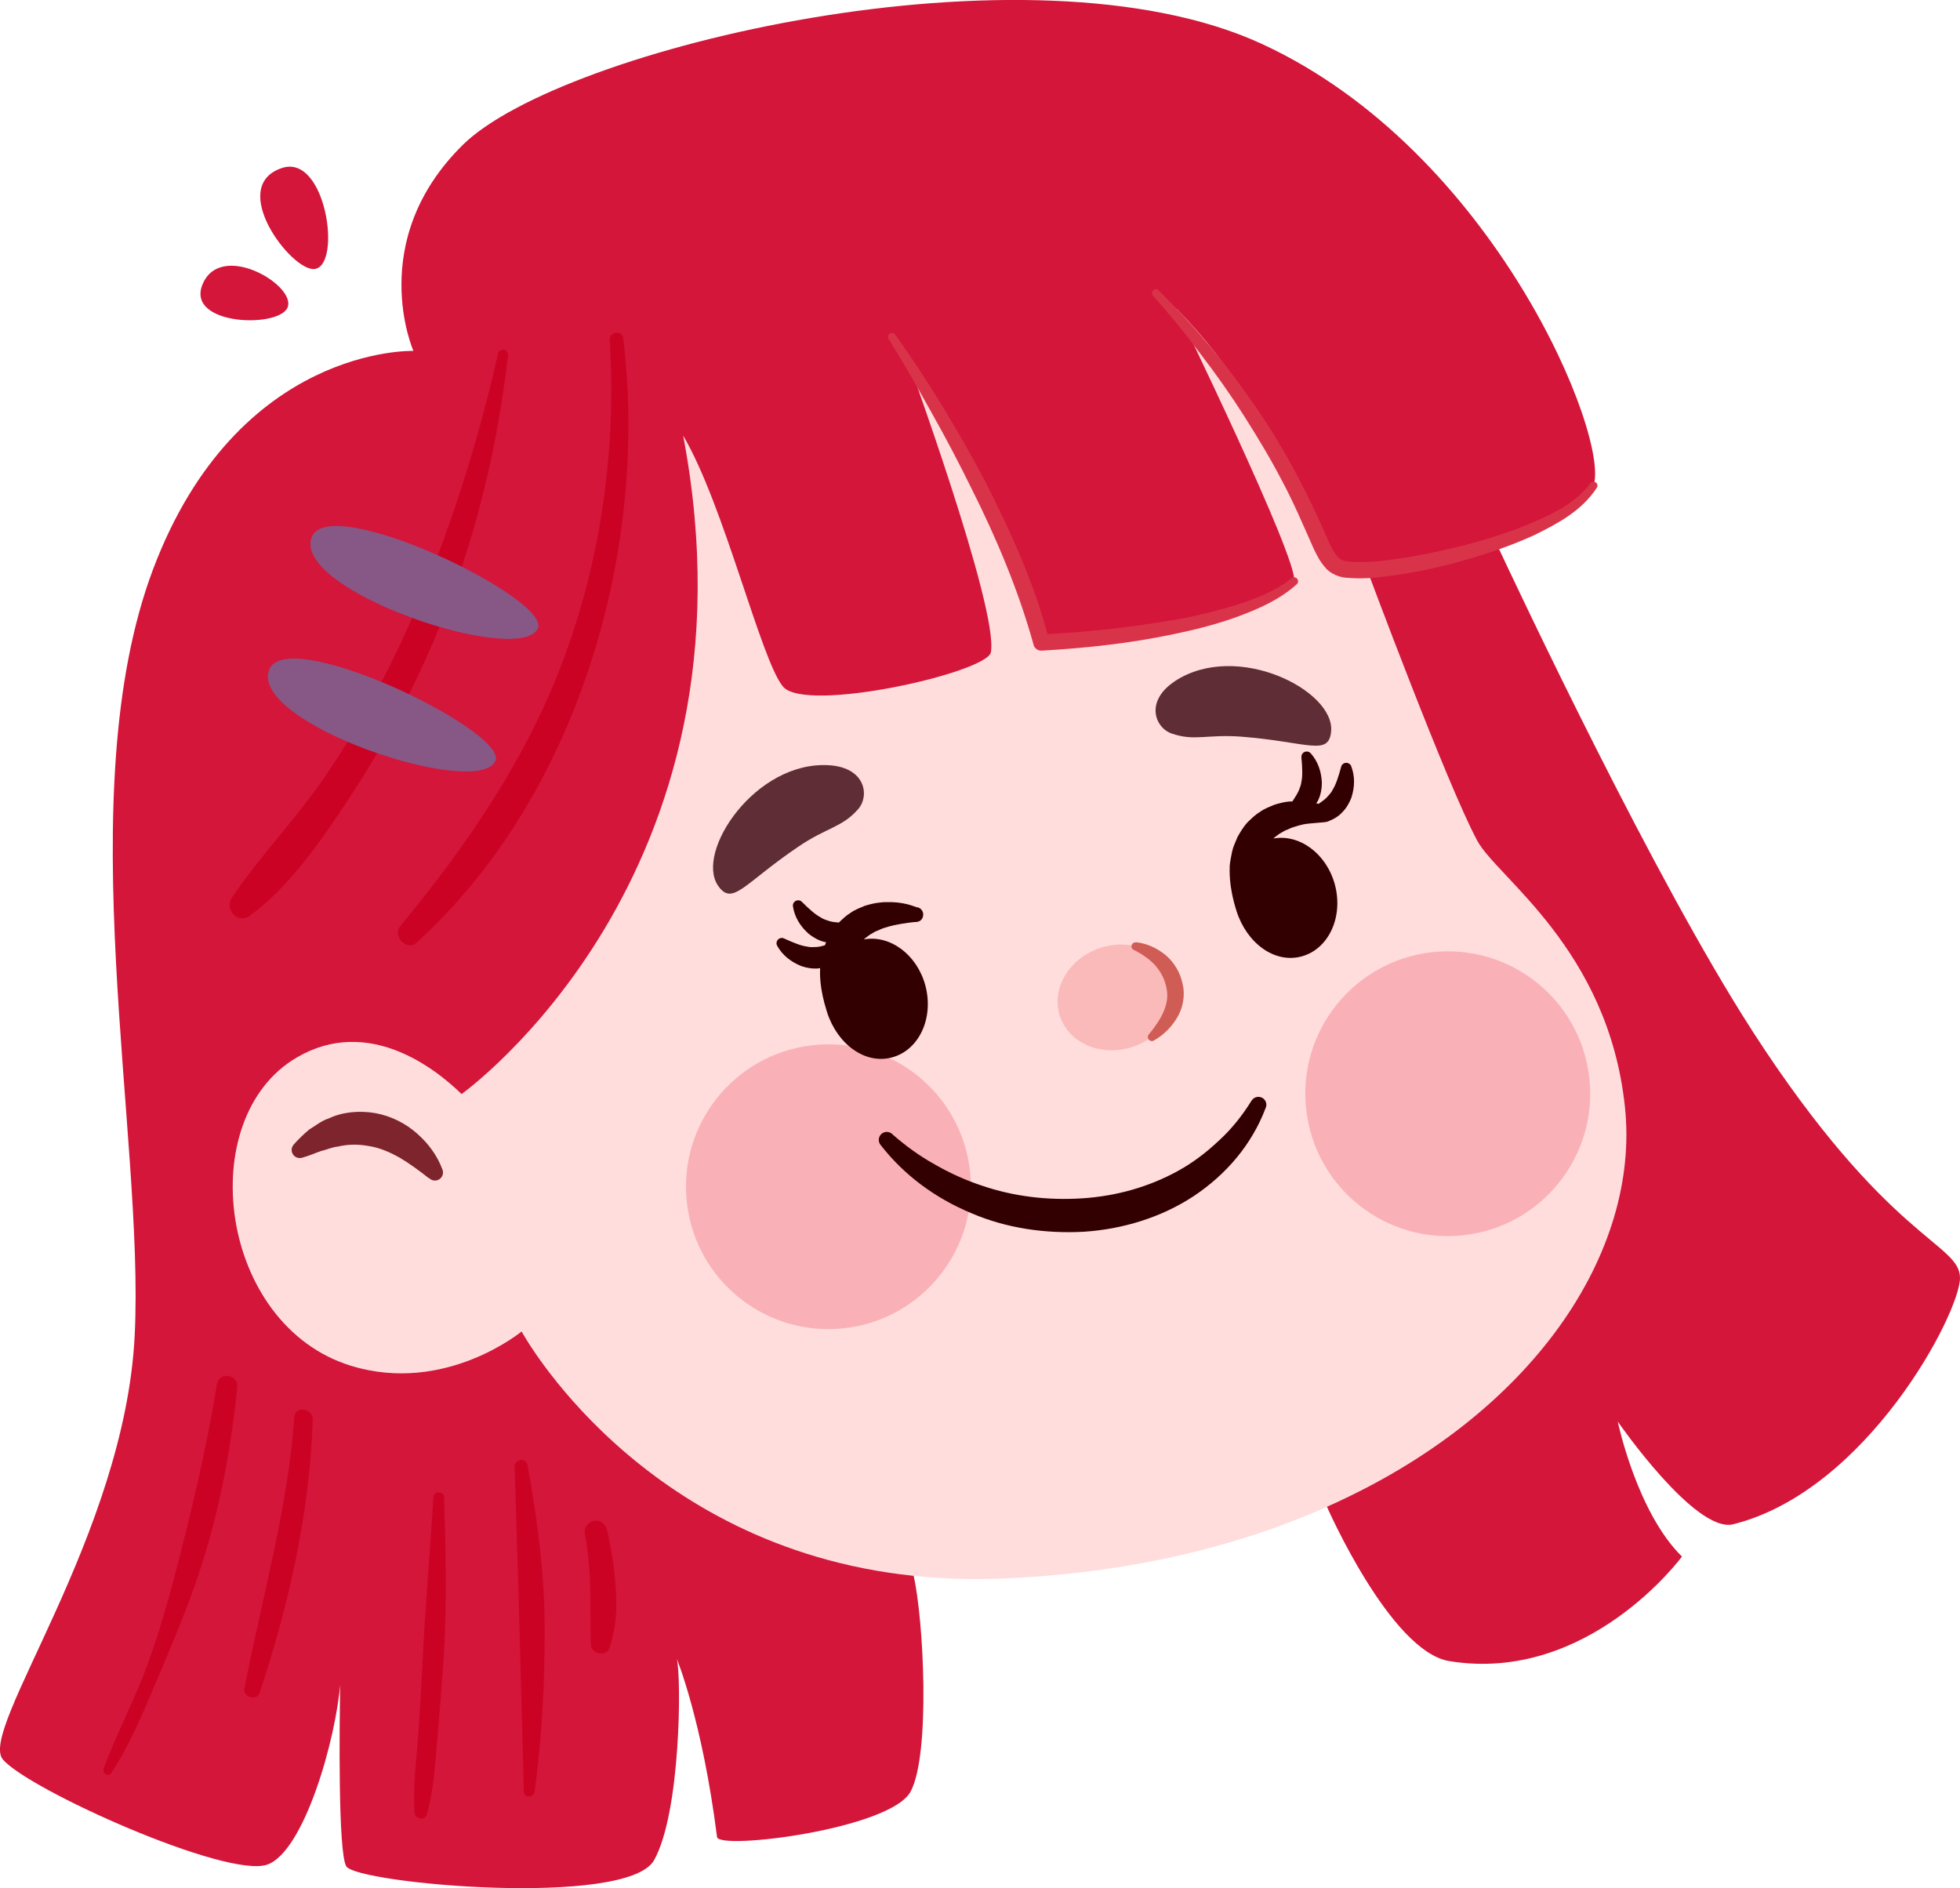 <svg width="327" height="315" viewBox="0 0 327 315" fill="none" xmlns="http://www.w3.org/2000/svg">
<g clip-path="url(#clip0_2_408)">
<path d="M47.037 28.029C54.392 25.578 57.071 44.291 52.492 44.875C48.677 45.362 37.814 31.096 47.037 28.029Z" fill="#D3163A"/>
<path d="M33.82 47.374C36.824 40.298 48.92 47.277 48.06 51.042C47.231 54.84 30.784 54.45 33.82 47.374Z" fill="#D3163A"/>
<path d="M77.009 182.518C77.009 182.518 127.942 146.229 113.979 72.676C120.815 84.28 126.887 109.955 130.605 114.516C134.307 119.093 164.701 112.211 165.318 108.819C166.682 101.597 150.966 58.735 150.966 58.735C172.446 92.46 171.115 106.515 173.729 107.18C181.571 109.095 215.197 100.575 215.911 96.956C216.642 93.336 196.265 51.48 196.265 51.48C215.781 71.329 217.876 92.2 221.512 94.862C222.324 95.462 224.776 95.495 228.104 95.105V95.138C228.104 95.138 241.434 130.908 246.468 140.256C249.78 146.456 268.338 158.352 271.115 184.693C273.68 208.891 255.804 236.108 221.399 251.38C206.25 258.099 187.936 262.546 166.764 263.357C161.714 263.552 156.973 263.357 152.459 262.887C106.527 258.099 87.059 222.118 87.059 222.118C87.059 222.118 74.314 232.667 58.597 227.847C36.532 221.047 32.197 186.575 49.553 176.416C61.471 169.469 72.625 178.217 77.041 182.518H77.009Z" fill="#FFDDDC"/>
<path d="M292.287 171.887C315.066 207.154 327.032 207.3 327 213.224C326.951 219.115 311.478 248.702 289.169 254.285C282.837 255.875 269.897 237.147 269.897 237.147C269.897 237.147 273.063 252.272 280.613 259.673C280.613 259.673 265.058 280.885 241.824 277.12C231.985 275.546 221.383 251.364 221.383 251.364C255.787 236.092 273.664 208.875 271.098 184.676C268.322 158.319 249.764 146.423 246.451 140.24C241.418 130.891 228.104 95.121 228.104 95.121V95.089C233.787 94.456 242.068 92.622 249.455 90.236C253.449 98.789 275.953 146.553 292.287 171.871V171.887Z" fill="#D3163A"/>
<path d="M56.795 280.593C56.064 290.234 50.722 308.849 44.617 311.056C37.863 313.458 4.627 298.495 0.471 293.512C-3.686 288.562 20.831 256.103 22.471 222.784C24.143 189.432 11.447 132.385 25.54 94.959C39.665 57.55 68.972 58.54 68.972 58.54C68.972 58.54 60.886 40.201 77.269 24.117C93.651 8.066 171.505 -10.598 210.439 7.287C249.358 25.172 268.744 73.244 265.838 81.051C264.636 84.264 257.606 87.591 249.455 90.253C242.068 92.639 233.787 94.472 228.104 95.106C224.776 95.495 222.324 95.463 221.512 94.862C217.892 92.2 215.797 71.329 196.265 51.48C196.265 51.48 216.658 93.353 215.911 96.956C215.197 100.575 181.587 109.095 173.729 107.18C171.115 106.515 172.446 92.46 150.966 58.735C150.966 58.735 166.666 101.597 165.319 108.819C164.702 112.211 134.307 119.093 130.605 114.516C126.887 109.956 120.815 84.28 113.979 72.676C127.942 146.229 77.009 182.518 77.009 182.518C72.593 178.217 61.438 169.453 49.521 176.416C32.164 186.559 36.483 221.047 58.565 227.847C74.298 232.667 87.027 222.118 87.027 222.118C87.027 222.118 106.494 258.099 152.427 262.887C154.083 270.012 155.268 292.555 151.94 298.852C148.628 305.149 119.905 308.687 119.629 306.463C117.162 287.004 112.924 276.763 112.924 276.763C113.687 279.782 113.59 302.341 109.125 310.326C104.66 318.311 59.474 314.237 57.769 311.348C56.389 308.963 56.632 288.108 56.762 280.61L56.795 280.593Z" fill="#D3163A"/>
<g style="mix-blend-mode:multiply" opacity="0.41">
<path d="M114.596 200.646C113.119 187.614 122.503 175.847 135.541 174.371C148.579 172.894 160.35 182.274 161.828 195.307C163.305 208.339 153.921 220.106 140.883 221.582C127.845 223.059 116.074 213.695 114.596 200.646Z" fill="#F17282"/>
</g>
<g style="mix-blend-mode:multiply" opacity="0.41">
<path d="M217.924 185.131C216.447 172.098 225.831 160.332 238.869 158.855C251.907 157.378 263.678 166.743 265.156 179.791C266.633 192.824 257.249 204.59 244.211 206.067C231.173 207.544 219.402 198.179 217.924 185.131Z" fill="#F17282"/>
</g>
<path d="M138.334 127.662C144.439 128.051 145.088 132.774 143.188 134.965C140.493 138.065 138.025 137.968 133.17 141.262C124.094 147.397 122.227 151.243 119.808 147.77C115.911 142.139 126.043 126.883 138.334 127.662Z" fill="#5F2D35"/>
<path d="M196.07 113.607C190.956 116.95 192.693 121.381 195.437 122.355C199.301 123.718 201.412 122.436 207.257 122.907C218.184 123.783 221.707 126.217 222.081 121.998C222.698 115.181 206.38 106.888 196.054 113.607H196.07Z" fill="#5F2D35"/>
<path d="M71.57 196.573C69.979 195.323 68.29 194.073 66.65 193.116C64.978 192.174 63.322 191.476 61.617 191.201C59.928 190.892 58.191 190.844 56.356 191.282C55.431 191.363 54.522 191.801 53.547 192.028C52.59 192.353 51.648 192.791 50.593 193.083L50.365 193.148C49.651 193.343 48.904 192.921 48.709 192.207C48.579 191.752 48.709 191.282 49.001 190.941C49.797 190.048 50.657 189.204 51.599 188.425C52.654 187.792 53.629 186.965 54.863 186.575C57.184 185.472 60.01 185.244 62.64 185.699C65.286 186.186 67.706 187.435 69.589 189.107C71.489 190.795 72.934 192.742 73.827 195.128C74.087 195.826 73.729 196.605 73.031 196.865C72.576 197.027 72.089 196.946 71.732 196.654L71.586 196.54L71.57 196.573Z" fill="#7E242D"/>
<path opacity="0.41" d="M176.863 169.599C178.405 174.143 183.877 176.383 189.072 174.614C194.268 172.845 197.223 167.733 195.664 163.189C194.122 158.644 188.65 156.405 183.454 158.174C178.259 159.943 175.304 165.055 176.846 169.599H176.863Z" fill="#F3868A"/>
<path d="M189.494 157.184C191.345 157.378 193.001 158.141 194.479 159.342C195.924 160.559 196.963 162.345 197.32 164.227C197.775 166.126 197.32 168.317 196.33 169.859C195.356 171.466 194.073 172.699 192.498 173.592C192.173 173.77 191.767 173.657 191.589 173.332C191.443 173.089 191.475 172.78 191.654 172.569L191.703 172.521C192.677 171.336 193.602 170.037 194.154 168.707C194.706 167.36 194.917 166.11 194.593 164.779C194.349 163.4 193.7 162.199 192.79 161.111C191.849 160.056 190.55 159.164 189.218 158.498L189.137 158.466C188.812 158.303 188.666 157.898 188.845 157.573C188.975 157.313 189.251 157.184 189.511 157.216L189.494 157.184Z" fill="#CF5D55"/>
<path d="M211.186 184.757C208.897 190.892 204.594 195.923 199.155 199.543C193.716 203.129 187.254 205.061 180.873 205.483C174.476 205.84 167.9 204.915 162.006 202.367C156.064 199.883 150.852 196.086 146.89 190.973C146.436 190.389 146.549 189.561 147.134 189.107C147.653 188.717 148.351 188.75 148.822 189.156L148.936 189.269C151.03 191.103 153.433 192.872 155.95 194.252C158.451 195.696 161.065 196.881 163.76 197.774C169.134 199.624 174.849 200.273 180.499 199.916C186.166 199.559 191.654 198.033 196.557 195.323C199.009 193.976 201.266 192.256 203.328 190.308C205.422 188.425 207.273 186.072 208.718 183.751L208.816 183.605C209.205 182.988 210.017 182.794 210.65 183.183C211.202 183.524 211.413 184.189 211.186 184.774V184.757Z" fill="#320000"/>
<path d="M152.979 151.373C152.979 151.373 152.573 151.195 151.859 150.984C151.144 150.773 150.121 150.546 148.822 150.497C148.173 150.497 147.475 150.464 146.712 150.578C145.965 150.643 145.153 150.854 144.325 151.097C143.529 151.438 142.653 151.73 141.889 152.298C141.175 152.72 140.574 153.305 139.957 153.905C139.421 153.856 138.918 153.824 138.431 153.678C137.944 153.516 137.408 153.386 136.921 153.045C136.402 152.769 135.898 152.396 135.395 151.958C134.892 151.536 134.356 151.016 133.885 150.546L133.787 150.448C133.593 150.253 133.317 150.156 133.024 150.205C132.537 150.286 132.213 150.74 132.294 151.211C132.57 152.996 133.495 154.522 134.924 155.788C135.655 156.372 136.548 156.891 137.522 157.135C137.619 157.167 137.733 157.151 137.83 157.184C137.749 157.362 137.684 157.524 137.619 157.703C137.148 157.833 136.71 157.946 136.272 157.979C135.752 157.995 135.216 158.06 134.632 157.914C134.047 157.833 133.447 157.654 132.83 157.411C132.213 157.184 131.531 156.891 130.93 156.615L130.8 156.551C130.556 156.437 130.264 156.437 130.004 156.583C129.582 156.826 129.42 157.362 129.663 157.784C130.556 159.375 131.937 160.462 133.706 161.176C134.599 161.484 135.606 161.647 136.596 161.549C136.678 161.549 136.743 161.517 136.824 161.501C136.791 162.393 136.694 164.844 137.976 168.836C139.681 174.176 144.309 177.633 148.839 176.399C153.369 175.166 155.836 169.778 154.375 164.373C152.963 159.212 148.481 155.934 144.13 156.713C144.292 156.551 144.455 156.404 144.65 156.291C145.056 155.918 145.575 155.69 146.046 155.398C146.582 155.22 147.053 154.911 147.588 154.782C148.108 154.603 148.628 154.473 149.115 154.36C150.089 154.149 150.966 154.019 151.566 153.938C152.167 153.856 152.476 153.824 152.524 153.824C153.369 153.856 153.872 153.499 154.002 152.818C154.148 152.136 153.693 151.471 153.011 151.341L152.979 151.373Z" fill="#320000"/>
<path d="M225.442 127.824C225.344 127.581 225.133 127.37 224.841 127.288C224.37 127.159 223.883 127.435 223.753 127.905L223.721 128.035C223.542 128.684 223.347 129.398 223.12 130.015C222.909 130.648 222.665 131.216 222.357 131.719C222.113 132.255 221.707 132.628 221.366 133.018C221.009 133.407 220.571 133.683 220.1 134.024L220.002 134.105C219.889 134.072 219.726 134.04 219.597 134.008C219.71 133.829 219.856 133.667 219.938 133.456C220.36 132.547 220.538 131.541 220.538 130.599C220.457 128.684 219.873 127.013 218.671 125.666C218.492 125.471 218.216 125.341 217.924 125.373C217.437 125.422 217.08 125.844 217.129 126.331V126.461C217.194 127.126 217.259 127.873 217.259 128.522C217.275 129.187 217.259 129.82 217.129 130.388C217.08 130.973 216.836 131.476 216.658 131.946C216.463 132.433 215.635 133.667 215.619 133.699C215.424 133.699 215.245 133.699 215.05 133.715C214.304 133.78 213.492 133.991 212.664 134.235C211.868 134.576 210.991 134.868 210.228 135.436C209.416 135.906 208.734 136.604 208.036 137.286C207.419 138 206.9 138.844 206.461 139.639C206.12 140.467 205.714 141.295 205.552 142.106C205.39 142.918 205.227 143.697 205.162 144.443C205.162 145.173 204.951 147.738 206.299 151.99C208.004 157.329 212.631 160.786 217.161 159.553C221.691 158.319 224.159 152.931 222.698 147.543C221.285 142.382 216.788 139.104 212.453 139.883C212.615 139.72 212.777 139.574 212.972 139.461C213.378 139.087 213.898 138.86 214.368 138.568C214.904 138.39 215.375 138.081 215.911 137.951C216.43 137.773 216.95 137.643 217.437 137.529C218.411 137.318 221.025 137.221 221.399 137.091C222.292 136.767 223.217 136.296 223.899 135.549C224.614 134.851 225.117 133.959 225.458 133.082C226.042 131.265 226.075 129.496 225.425 127.808L225.442 127.824Z" fill="#320000"/>
<path d="M101.721 56.755C102.825 74.688 100.373 92.801 94.138 109.663C87.952 126.396 78.064 140.824 66.796 154.489C65.416 156.161 67.868 158.758 69.524 157.232C96.379 132.855 108.296 91.811 103.978 56.446C103.799 54.986 101.64 55.294 101.721 56.739V56.755Z" fill="#CC0224"/>
<path d="M36.191 230.947C34.405 241.87 31.84 252.646 29.014 263.341C27.569 268.794 25.962 274.28 23.9 279.538C21.838 284.781 19.24 289.779 17.276 295.054C17 295.8 18.055 296.531 18.542 295.8C21.594 291.224 23.738 286.03 25.881 280.983C28.154 275.643 30.427 270.32 32.375 264.851C36.223 254.042 38.431 242.827 39.584 231.434C39.812 229.243 36.532 228.756 36.175 230.947H36.191Z" fill="#CC0224"/>
<path d="M49.099 236.449C48.011 251.786 43.676 266.636 40.786 281.68C40.51 283.141 42.848 283.839 43.319 282.395C48.222 267.642 51.632 252.483 52.184 236.903C52.248 234.923 49.229 234.42 49.083 236.449H49.099Z" fill="#CC0224"/>
<path d="M72.3 249.725C71.797 258.618 70.969 267.48 70.547 276.39C70.336 280.772 70.076 285.154 69.768 289.519C69.459 293.837 68.842 298.154 69.183 302.471C69.264 303.461 70.904 303.769 71.196 302.747C72.43 298.429 72.609 293.934 73.015 289.471C73.404 285.105 73.729 280.739 74.022 276.373C74.606 267.512 74.362 258.618 74.086 249.741C74.054 248.735 72.365 248.718 72.3 249.741V249.725Z" fill="#CC0224"/>
<path d="M88.034 244.482C87.79 243.087 85.809 243.363 85.858 244.758C86.459 262.806 86.929 280.885 87.4 298.949C87.433 299.971 89.04 299.939 89.186 298.949C90.42 289.942 90.875 281.015 90.875 271.943C90.875 262.643 89.673 253.604 88.034 244.482Z" fill="#CC0224"/>
<path d="M101.299 255.324C101.071 254.334 100.276 253.555 99.204 253.701C98.23 253.831 97.402 254.788 97.58 255.794C98.116 258.878 98.425 261.994 98.473 265.126C98.522 268.242 98.457 271.326 98.587 274.426C98.652 276 101.282 276.422 101.721 274.864C102.192 273.225 102.581 271.651 102.727 269.947C102.873 268.275 102.841 266.62 102.727 264.948C102.516 261.702 102.029 258.488 101.299 255.324Z" fill="#CC0224"/>
<path d="M83.081 59.076C79.298 75.678 73.973 92.168 66.715 107.586C63.111 115.246 58.954 122.647 54.164 129.642C49.391 136.621 43.4 142.739 38.707 149.734C37.376 151.714 39.682 154.262 41.711 152.753C48.53 147.705 53.791 139.948 58.402 132.936C63.176 125.682 67.365 118.038 70.953 110.118C78.292 93.937 82.724 76.928 84.754 59.303C84.884 58.183 83.292 57.988 83.049 59.059L83.081 59.076Z" fill="#CC0224"/>
<path d="M82.643 126.964C84.949 122.063 47.719 104.064 44.894 111.757C41.597 120.683 79.639 133.375 82.643 126.964Z" fill="#875785"/>
<path d="M89.738 104.843C92.044 99.942 54.814 81.943 51.989 89.636C48.693 98.562 86.734 111.254 89.738 104.843Z" fill="#875785"/>
<path d="M149.374 55.83C154.895 63.62 159.847 71.767 164.312 80.206C168.631 88.711 172.657 97.459 175.044 106.855L173.68 105.833C180.905 105.508 188.179 104.713 195.323 103.512C198.911 102.928 202.419 102.068 205.877 101.029C209.303 99.974 212.729 98.676 215.473 96.469C215.765 96.225 216.171 96.274 216.414 96.55C216.642 96.826 216.609 97.231 216.349 97.459C213.492 100.055 209.985 101.565 206.51 102.863C203.003 104.145 199.399 105.054 195.778 105.8C188.52 107.326 181.198 108.121 173.794 108.543C173.161 108.576 172.592 108.17 172.43 107.57V107.521C169.93 98.53 166.26 89.798 162.023 81.375C159.944 77.139 157.736 72.952 155.414 68.829C153.109 64.707 150.771 60.569 148.27 56.576C148.075 56.268 148.157 55.846 148.465 55.651C148.757 55.456 149.163 55.538 149.374 55.83Z" fill="#D9334A"/>
<path d="M193.294 48.429C199.366 54.418 204.789 60.991 209.611 68.034C214.433 75.029 218.428 82.771 221.724 90.464C222.146 91.389 222.617 92.265 223.12 92.833C223.623 93.401 224.094 93.596 225.084 93.693C226.919 93.872 229.03 93.758 231.076 93.499C235.183 93.028 239.291 92.168 243.35 91.194C247.393 90.188 251.404 88.954 255.235 87.364C259.002 85.789 262.931 83.874 265.253 80.71L265.318 80.628C265.529 80.336 265.951 80.271 266.244 80.482C266.536 80.693 266.601 81.083 266.406 81.375C263.873 85.254 259.863 87.347 256.063 89.23C252.15 91.032 248.091 92.395 243.984 93.563C239.876 94.732 235.671 95.592 231.4 96.144C229.257 96.42 227.114 96.598 224.743 96.387C223.639 96.371 221.967 95.771 221.107 94.683C220.197 93.661 219.71 92.638 219.223 91.648C217.453 87.688 215.878 83.923 213.898 80.223C211.965 76.506 209.806 72.936 207.565 69.398C205.309 65.859 202.889 62.435 200.34 59.108C197.824 55.748 195.177 52.454 192.368 49.37C192.125 49.078 192.141 48.656 192.417 48.413C192.677 48.169 193.083 48.185 193.326 48.429H193.294Z" fill="#D9334A"/>
</g>
<defs>
<clipPath id="clip0_2_408">
<rect width="327" height="315" fill="white"/>
</clipPath>
</defs>
</svg>

